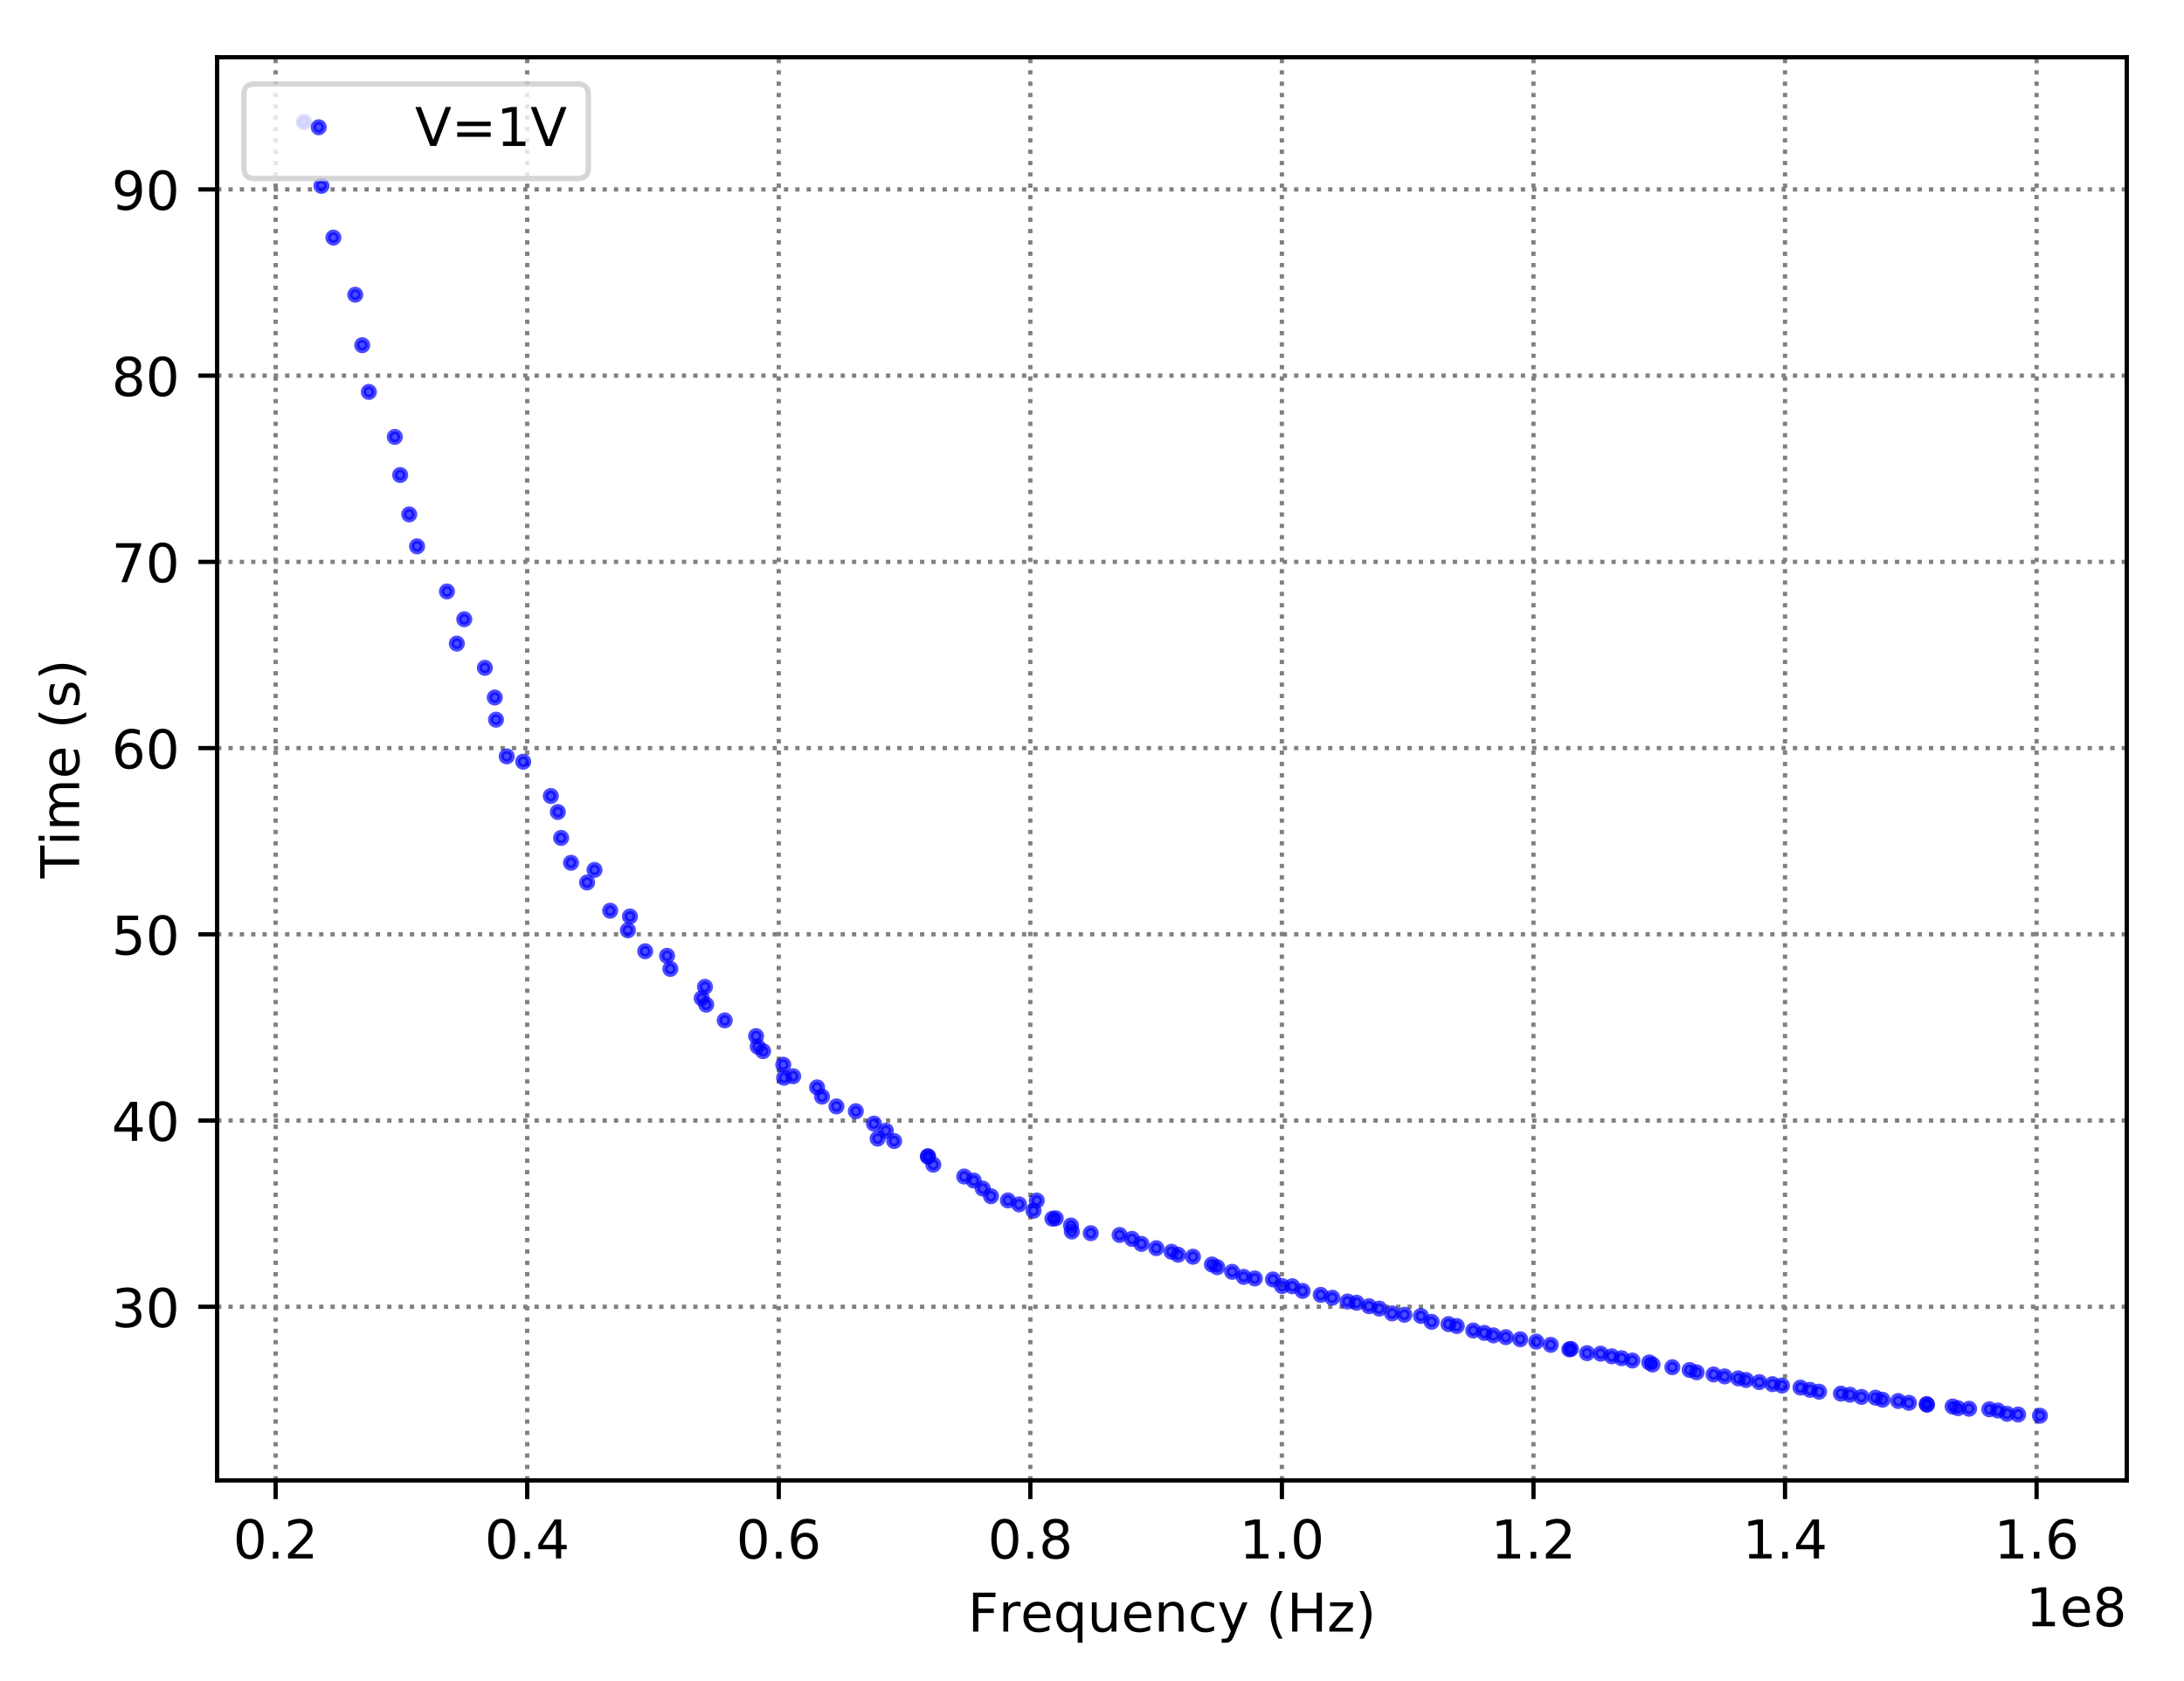 <?xml version="1.0" encoding="utf-8" standalone="no"?>
<!DOCTYPE svg PUBLIC "-//W3C//DTD SVG 1.1//EN"
  "http://www.w3.org/Graphics/SVG/1.1/DTD/svg11.dtd">
<!-- Created with matplotlib (https://matplotlib.org/) -->
<svg height="314.368pt" version="1.1" viewBox="0 0 408.423 314.368" width="408.423pt" xmlns="http://www.w3.org/2000/svg" xmlns:xlink="http://www.w3.org/1999/xlink">
 <defs>
  <style type="text/css">
*{stroke-linecap:butt;stroke-linejoin:round;}
  </style>
 </defs>
 <g id="figure_1">
  <g id="patch_1">
   <path d="M 0 314.368 
L 408.423 314.368 
L 408.423 0 
L 0 0 
z
" style="fill:#ffffff;"/>
  </g>
  <g id="axes_1">
   <g id="patch_2">
    <path d="M 40.603 276.812 
L 397.723 276.812 
L 397.723 10.7 
L 40.603 10.7 
z
" style="fill:#ffffff;"/>
   </g>
   <g id="matplotlib.axis_1">
    <g id="xtick_1">
     <g id="line2d_1">
      <path clip-path="url(#p7c31e6e983)" d="M 51.545 276.812 
L 51.545 10.7 
" style="fill:none;stroke:#808080;stroke-dasharray:0.8,1.32;stroke-dashoffset:0;stroke-width:0.8;"/>
     </g>
     <g id="line2d_2">
      <defs>
       <path d="M 0 0 
L 0 3.5 
" id="m79375d0b24" style="stroke:#000000;stroke-width:0.8;"/>
      </defs>
      <g>
       <use style="stroke:#000000;stroke-width:0.8;" x="51.545" xlink:href="#m79375d0b24" y="276.812"/>
      </g>
     </g>
     <g id="text_1">
      <!-- 0.2 -->
      <defs>
       <path d="M 31.781 66.406 
Q 24.172 66.406 20.328 58.906 
Q 16.5 51.422 16.5 36.375 
Q 16.5 21.391 20.328 13.891 
Q 24.172 6.391 31.781 6.391 
Q 39.453 6.391 43.281 13.891 
Q 47.125 21.391 47.125 36.375 
Q 47.125 51.422 43.281 58.906 
Q 39.453 66.406 31.781 66.406 
z
M 31.781 74.219 
Q 44.047 74.219 50.516 64.516 
Q 56.984 54.828 56.984 36.375 
Q 56.984 17.969 50.516 8.266 
Q 44.047 -1.422 31.781 -1.422 
Q 19.531 -1.422 13.062 8.266 
Q 6.594 17.969 6.594 36.375 
Q 6.594 54.828 13.062 64.516 
Q 19.531 74.219 31.781 74.219 
z
" id="DejaVuSans-48"/>
       <path d="M 10.688 12.406 
L 21 12.406 
L 21 0 
L 10.688 0 
z
" id="DejaVuSans-46"/>
       <path d="M 19.188 8.297 
L 53.609 8.297 
L 53.609 0 
L 7.328 0 
L 7.328 8.297 
Q 12.938 14.109 22.625 23.891 
Q 32.328 33.688 34.812 36.531 
Q 39.547 41.844 41.422 45.531 
Q 43.312 49.219 43.312 52.781 
Q 43.312 58.594 39.234 62.25 
Q 35.156 65.922 28.609 65.922 
Q 23.969 65.922 18.812 64.312 
Q 13.672 62.703 7.812 59.422 
L 7.812 69.391 
Q 13.766 71.781 18.938 73 
Q 24.125 74.219 28.422 74.219 
Q 39.75 74.219 46.484 68.547 
Q 53.219 62.891 53.219 53.422 
Q 53.219 48.922 51.531 44.891 
Q 49.859 40.875 45.406 35.406 
Q 44.188 33.984 37.641 27.219 
Q 31.109 20.453 19.188 8.297 
z
" id="DejaVuSans-50"/>
      </defs>
      <g transform="translate(43.593 291.41)scale(0.1 -0.1)">
       <use xlink:href="#DejaVuSans-48"/>
       <use x="63.623" xlink:href="#DejaVuSans-46"/>
       <use x="95.41" xlink:href="#DejaVuSans-50"/>
      </g>
     </g>
    </g>
    <g id="xtick_2">
     <g id="line2d_3">
      <path clip-path="url(#p7c31e6e983)" d="M 98.59 276.812 
L 98.59 10.7 
" style="fill:none;stroke:#808080;stroke-dasharray:0.8,1.32;stroke-dashoffset:0;stroke-width:0.8;"/>
     </g>
     <g id="line2d_4">
      <g>
       <use style="stroke:#000000;stroke-width:0.8;" x="98.59" xlink:href="#m79375d0b24" y="276.812"/>
      </g>
     </g>
     <g id="text_2">
      <!-- 0.4 -->
      <defs>
       <path d="M 37.797 64.312 
L 12.891 25.391 
L 37.797 25.391 
z
M 35.203 72.906 
L 47.609 72.906 
L 47.609 25.391 
L 58.016 25.391 
L 58.016 17.188 
L 47.609 17.188 
L 47.609 0 
L 37.797 0 
L 37.797 17.188 
L 4.891 17.188 
L 4.891 26.703 
z
" id="DejaVuSans-52"/>
      </defs>
      <g transform="translate(90.638 291.41)scale(0.1 -0.1)">
       <use xlink:href="#DejaVuSans-48"/>
       <use x="63.623" xlink:href="#DejaVuSans-46"/>
       <use x="95.41" xlink:href="#DejaVuSans-52"/>
      </g>
     </g>
    </g>
    <g id="xtick_3">
     <g id="line2d_5">
      <path clip-path="url(#p7c31e6e983)" d="M 145.634 276.812 
L 145.634 10.7 
" style="fill:none;stroke:#808080;stroke-dasharray:0.8,1.32;stroke-dashoffset:0;stroke-width:0.8;"/>
     </g>
     <g id="line2d_6">
      <g>
       <use style="stroke:#000000;stroke-width:0.8;" x="145.634" xlink:href="#m79375d0b24" y="276.812"/>
      </g>
     </g>
     <g id="text_3">
      <!-- 0.6 -->
      <defs>
       <path d="M 33.016 40.375 
Q 26.375 40.375 22.484 35.828 
Q 18.609 31.297 18.609 23.391 
Q 18.609 15.531 22.484 10.953 
Q 26.375 6.391 33.016 6.391 
Q 39.656 6.391 43.531 10.953 
Q 47.406 15.531 47.406 23.391 
Q 47.406 31.297 43.531 35.828 
Q 39.656 40.375 33.016 40.375 
z
M 52.594 71.297 
L 52.594 62.312 
Q 48.875 64.062 45.094 64.984 
Q 41.312 65.922 37.594 65.922 
Q 27.828 65.922 22.672 59.328 
Q 17.531 52.734 16.797 39.406 
Q 19.672 43.656 24.016 45.922 
Q 28.375 48.188 33.594 48.188 
Q 44.578 48.188 50.953 41.516 
Q 57.328 34.859 57.328 23.391 
Q 57.328 12.156 50.688 5.359 
Q 44.047 -1.422 33.016 -1.422 
Q 20.359 -1.422 13.672 8.266 
Q 6.984 17.969 6.984 36.375 
Q 6.984 53.656 15.188 63.938 
Q 23.391 74.219 37.203 74.219 
Q 40.922 74.219 44.703 73.484 
Q 48.484 72.75 52.594 71.297 
z
" id="DejaVuSans-54"/>
      </defs>
      <g transform="translate(137.683 291.41)scale(0.1 -0.1)">
       <use xlink:href="#DejaVuSans-48"/>
       <use x="63.623" xlink:href="#DejaVuSans-46"/>
       <use x="95.41" xlink:href="#DejaVuSans-54"/>
      </g>
     </g>
    </g>
    <g id="xtick_4">
     <g id="line2d_7">
      <path clip-path="url(#p7c31e6e983)" d="M 192.679 276.812 
L 192.679 10.7 
" style="fill:none;stroke:#808080;stroke-dasharray:0.8,1.32;stroke-dashoffset:0;stroke-width:0.8;"/>
     </g>
     <g id="line2d_8">
      <g>
       <use style="stroke:#000000;stroke-width:0.8;" x="192.679" xlink:href="#m79375d0b24" y="276.812"/>
      </g>
     </g>
     <g id="text_4">
      <!-- 0.8 -->
      <defs>
       <path d="M 31.781 34.625 
Q 24.75 34.625 20.719 30.859 
Q 16.703 27.094 16.703 20.516 
Q 16.703 13.922 20.719 10.156 
Q 24.75 6.391 31.781 6.391 
Q 38.812 6.391 42.859 10.172 
Q 46.922 13.969 46.922 20.516 
Q 46.922 27.094 42.891 30.859 
Q 38.875 34.625 31.781 34.625 
z
M 21.922 38.812 
Q 15.578 40.375 12.031 44.719 
Q 8.5 49.078 8.5 55.328 
Q 8.5 64.062 14.719 69.141 
Q 20.953 74.219 31.781 74.219 
Q 42.672 74.219 48.875 69.141 
Q 55.078 64.062 55.078 55.328 
Q 55.078 49.078 51.531 44.719 
Q 48 40.375 41.703 38.812 
Q 48.828 37.156 52.797 32.312 
Q 56.781 27.484 56.781 20.516 
Q 56.781 9.906 50.312 4.234 
Q 43.844 -1.422 31.781 -1.422 
Q 19.734 -1.422 13.25 4.234 
Q 6.781 9.906 6.781 20.516 
Q 6.781 27.484 10.781 32.312 
Q 14.797 37.156 21.922 38.812 
z
M 18.312 54.391 
Q 18.312 48.734 21.844 45.562 
Q 25.391 42.391 31.781 42.391 
Q 38.141 42.391 41.719 45.562 
Q 45.312 48.734 45.312 54.391 
Q 45.312 60.062 41.719 63.234 
Q 38.141 66.406 31.781 66.406 
Q 25.391 66.406 21.844 63.234 
Q 18.312 60.062 18.312 54.391 
z
" id="DejaVuSans-56"/>
      </defs>
      <g transform="translate(184.728 291.41)scale(0.1 -0.1)">
       <use xlink:href="#DejaVuSans-48"/>
       <use x="63.623" xlink:href="#DejaVuSans-46"/>
       <use x="95.41" xlink:href="#DejaVuSans-56"/>
      </g>
     </g>
    </g>
    <g id="xtick_5">
     <g id="line2d_9">
      <path clip-path="url(#p7c31e6e983)" d="M 239.724 276.812 
L 239.724 10.7 
" style="fill:none;stroke:#808080;stroke-dasharray:0.8,1.32;stroke-dashoffset:0;stroke-width:0.8;"/>
     </g>
     <g id="line2d_10">
      <g>
       <use style="stroke:#000000;stroke-width:0.8;" x="239.724" xlink:href="#m79375d0b24" y="276.812"/>
      </g>
     </g>
     <g id="text_5">
      <!-- 1.0 -->
      <defs>
       <path d="M 12.406 8.297 
L 28.516 8.297 
L 28.516 63.922 
L 10.984 60.406 
L 10.984 69.391 
L 28.422 72.906 
L 38.281 72.906 
L 38.281 8.297 
L 54.391 8.297 
L 54.391 0 
L 12.406 0 
z
" id="DejaVuSans-49"/>
      </defs>
      <g transform="translate(231.773 291.41)scale(0.1 -0.1)">
       <use xlink:href="#DejaVuSans-49"/>
       <use x="63.623" xlink:href="#DejaVuSans-46"/>
       <use x="95.41" xlink:href="#DejaVuSans-48"/>
      </g>
     </g>
    </g>
    <g id="xtick_6">
     <g id="line2d_11">
      <path clip-path="url(#p7c31e6e983)" d="M 286.769 276.812 
L 286.769 10.7 
" style="fill:none;stroke:#808080;stroke-dasharray:0.8,1.32;stroke-dashoffset:0;stroke-width:0.8;"/>
     </g>
     <g id="line2d_12">
      <g>
       <use style="stroke:#000000;stroke-width:0.8;" x="286.769" xlink:href="#m79375d0b24" y="276.812"/>
      </g>
     </g>
     <g id="text_6">
      <!-- 1.2 -->
      <g transform="translate(278.818 291.41)scale(0.1 -0.1)">
       <use xlink:href="#DejaVuSans-49"/>
       <use x="63.623" xlink:href="#DejaVuSans-46"/>
       <use x="95.41" xlink:href="#DejaVuSans-50"/>
      </g>
     </g>
    </g>
    <g id="xtick_7">
     <g id="line2d_13">
      <path clip-path="url(#p7c31e6e983)" d="M 333.814 276.812 
L 333.814 10.7 
" style="fill:none;stroke:#808080;stroke-dasharray:0.8,1.32;stroke-dashoffset:0;stroke-width:0.8;"/>
     </g>
     <g id="line2d_14">
      <g>
       <use style="stroke:#000000;stroke-width:0.8;" x="333.814" xlink:href="#m79375d0b24" y="276.812"/>
      </g>
     </g>
     <g id="text_7">
      <!-- 1.4 -->
      <g transform="translate(325.863 291.41)scale(0.1 -0.1)">
       <use xlink:href="#DejaVuSans-49"/>
       <use x="63.623" xlink:href="#DejaVuSans-46"/>
       <use x="95.41" xlink:href="#DejaVuSans-52"/>
      </g>
     </g>
    </g>
    <g id="xtick_8">
     <g id="line2d_15">
      <path clip-path="url(#p7c31e6e983)" d="M 380.859 276.812 
L 380.859 10.7 
" style="fill:none;stroke:#808080;stroke-dasharray:0.8,1.32;stroke-dashoffset:0;stroke-width:0.8;"/>
     </g>
     <g id="line2d_16">
      <g>
       <use style="stroke:#000000;stroke-width:0.8;" x="380.859" xlink:href="#m79375d0b24" y="276.812"/>
      </g>
     </g>
     <g id="text_8">
      <!-- 1.6 -->
      <g transform="translate(372.908 291.41)scale(0.1 -0.1)">
       <use xlink:href="#DejaVuSans-49"/>
       <use x="63.623" xlink:href="#DejaVuSans-46"/>
       <use x="95.41" xlink:href="#DejaVuSans-54"/>
      </g>
     </g>
    </g>
    <g id="text_9">
     <!-- Frequency (Hz) -->
     <defs>
      <path d="M 9.812 72.906 
L 51.703 72.906 
L 51.703 64.594 
L 19.672 64.594 
L 19.672 43.109 
L 48.578 43.109 
L 48.578 34.812 
L 19.672 34.812 
L 19.672 0 
L 9.812 0 
z
" id="DejaVuSans-70"/>
      <path d="M 41.109 46.297 
Q 39.594 47.172 37.812 47.578 
Q 36.031 48 33.891 48 
Q 26.266 48 22.188 43.047 
Q 18.109 38.094 18.109 28.812 
L 18.109 0 
L 9.078 0 
L 9.078 54.688 
L 18.109 54.688 
L 18.109 46.188 
Q 20.953 51.172 25.484 53.578 
Q 30.031 56 36.531 56 
Q 37.453 56 38.578 55.875 
Q 39.703 55.766 41.062 55.516 
z
" id="DejaVuSans-114"/>
      <path d="M 56.203 29.594 
L 56.203 25.203 
L 14.891 25.203 
Q 15.484 15.922 20.484 11.062 
Q 25.484 6.203 34.422 6.203 
Q 39.594 6.203 44.453 7.469 
Q 49.312 8.734 54.109 11.281 
L 54.109 2.781 
Q 49.266 0.734 44.188 -0.344 
Q 39.109 -1.422 33.891 -1.422 
Q 20.797 -1.422 13.156 6.188 
Q 5.516 13.812 5.516 26.812 
Q 5.516 40.234 12.766 48.109 
Q 20.016 56 32.328 56 
Q 43.359 56 49.781 48.891 
Q 56.203 41.797 56.203 29.594 
z
M 47.219 32.234 
Q 47.125 39.594 43.094 43.984 
Q 39.062 48.391 32.422 48.391 
Q 24.906 48.391 20.391 44.141 
Q 15.875 39.891 15.188 32.172 
z
" id="DejaVuSans-101"/>
      <path d="M 14.797 27.297 
Q 14.797 17.391 18.875 11.75 
Q 22.953 6.109 30.078 6.109 
Q 37.203 6.109 41.297 11.75 
Q 45.406 17.391 45.406 27.297 
Q 45.406 37.203 41.297 42.844 
Q 37.203 48.484 30.078 48.484 
Q 22.953 48.484 18.875 42.844 
Q 14.797 37.203 14.797 27.297 
z
M 45.406 8.203 
Q 42.578 3.328 38.25 0.953 
Q 33.938 -1.422 27.875 -1.422 
Q 17.969 -1.422 11.734 6.484 
Q 5.516 14.406 5.516 27.297 
Q 5.516 40.188 11.734 48.094 
Q 17.969 56 27.875 56 
Q 33.938 56 38.25 53.625 
Q 42.578 51.266 45.406 46.391 
L 45.406 54.688 
L 54.391 54.688 
L 54.391 -20.797 
L 45.406 -20.797 
z
" id="DejaVuSans-113"/>
      <path d="M 8.5 21.578 
L 8.5 54.688 
L 17.484 54.688 
L 17.484 21.922 
Q 17.484 14.156 20.5 10.266 
Q 23.531 6.391 29.594 6.391 
Q 36.859 6.391 41.078 11.031 
Q 45.312 15.672 45.312 23.688 
L 45.312 54.688 
L 54.297 54.688 
L 54.297 0 
L 45.312 0 
L 45.312 8.406 
Q 42.047 3.422 37.719 1 
Q 33.406 -1.422 27.688 -1.422 
Q 18.266 -1.422 13.375 4.438 
Q 8.5 10.297 8.5 21.578 
z
M 31.109 56 
z
" id="DejaVuSans-117"/>
      <path d="M 54.891 33.016 
L 54.891 0 
L 45.906 0 
L 45.906 32.719 
Q 45.906 40.484 42.875 44.328 
Q 39.844 48.188 33.797 48.188 
Q 26.516 48.188 22.312 43.547 
Q 18.109 38.922 18.109 30.906 
L 18.109 0 
L 9.078 0 
L 9.078 54.688 
L 18.109 54.688 
L 18.109 46.188 
Q 21.344 51.125 25.703 53.562 
Q 30.078 56 35.797 56 
Q 45.219 56 50.047 50.172 
Q 54.891 44.344 54.891 33.016 
z
" id="DejaVuSans-110"/>
      <path d="M 48.781 52.594 
L 48.781 44.188 
Q 44.969 46.297 41.141 47.344 
Q 37.312 48.391 33.406 48.391 
Q 24.656 48.391 19.812 42.844 
Q 14.984 37.312 14.984 27.297 
Q 14.984 17.281 19.812 11.734 
Q 24.656 6.203 33.406 6.203 
Q 37.312 6.203 41.141 7.25 
Q 44.969 8.297 48.781 10.406 
L 48.781 2.094 
Q 45.016 0.344 40.984 -0.531 
Q 36.969 -1.422 32.422 -1.422 
Q 20.062 -1.422 12.781 6.344 
Q 5.516 14.109 5.516 27.297 
Q 5.516 40.672 12.859 48.328 
Q 20.219 56 33.016 56 
Q 37.156 56 41.109 55.141 
Q 45.062 54.297 48.781 52.594 
z
" id="DejaVuSans-99"/>
      <path d="M 32.172 -5.078 
Q 28.375 -14.844 24.75 -17.812 
Q 21.141 -20.797 15.094 -20.797 
L 7.906 -20.797 
L 7.906 -13.281 
L 13.188 -13.281 
Q 16.891 -13.281 18.938 -11.516 
Q 21 -9.766 23.484 -3.219 
L 25.094 0.875 
L 2.984 54.688 
L 12.5 54.688 
L 29.594 11.922 
L 46.688 54.688 
L 56.203 54.688 
z
" id="DejaVuSans-121"/>
      <path id="DejaVuSans-32"/>
      <path d="M 31 75.875 
Q 24.469 64.656 21.281 53.656 
Q 18.109 42.672 18.109 31.391 
Q 18.109 20.125 21.312 9.062 
Q 24.516 -2 31 -13.188 
L 23.188 -13.188 
Q 15.875 -1.703 12.234 9.375 
Q 8.594 20.453 8.594 31.391 
Q 8.594 42.281 12.203 53.312 
Q 15.828 64.359 23.188 75.875 
z
" id="DejaVuSans-40"/>
      <path d="M 9.812 72.906 
L 19.672 72.906 
L 19.672 43.016 
L 55.516 43.016 
L 55.516 72.906 
L 65.375 72.906 
L 65.375 0 
L 55.516 0 
L 55.516 34.719 
L 19.672 34.719 
L 19.672 0 
L 9.812 0 
z
" id="DejaVuSans-72"/>
      <path d="M 5.516 54.688 
L 48.188 54.688 
L 48.188 46.484 
L 14.406 7.172 
L 48.188 7.172 
L 48.188 0 
L 4.297 0 
L 4.297 8.203 
L 38.094 47.516 
L 5.516 47.516 
z
" id="DejaVuSans-122"/>
      <path d="M 8.016 75.875 
L 15.828 75.875 
Q 23.141 64.359 26.781 53.312 
Q 30.422 42.281 30.422 31.391 
Q 30.422 20.453 26.781 9.375 
Q 23.141 -1.703 15.828 -13.188 
L 8.016 -13.188 
Q 14.5 -2 17.703 9.062 
Q 20.906 20.125 20.906 31.391 
Q 20.906 42.672 17.703 53.656 
Q 14.5 64.656 8.016 75.875 
z
" id="DejaVuSans-41"/>
     </defs>
     <g transform="translate(180.99 305.089)scale(0.1 -0.1)">
      <use xlink:href="#DejaVuSans-70"/>
      <use x="57.41" xlink:href="#DejaVuSans-114"/>
      <use x="98.492" xlink:href="#DejaVuSans-101"/>
      <use x="160.016" xlink:href="#DejaVuSans-113"/>
      <use x="223.492" xlink:href="#DejaVuSans-117"/>
      <use x="286.871" xlink:href="#DejaVuSans-101"/>
      <use x="348.395" xlink:href="#DejaVuSans-110"/>
      <use x="411.773" xlink:href="#DejaVuSans-99"/>
      <use x="466.754" xlink:href="#DejaVuSans-121"/>
      <use x="525.934" xlink:href="#DejaVuSans-32"/>
      <use x="557.721" xlink:href="#DejaVuSans-40"/>
      <use x="596.734" xlink:href="#DejaVuSans-72"/>
      <use x="671.93" xlink:href="#DejaVuSans-122"/>
      <use x="724.42" xlink:href="#DejaVuSans-41"/>
     </g>
    </g>
    <g id="text_10">
     <!-- 1e8 -->
     <g transform="translate(378.845 304.089)scale(0.1 -0.1)">
      <use xlink:href="#DejaVuSans-49"/>
      <use x="63.623" xlink:href="#DejaVuSans-101"/>
      <use x="125.146" xlink:href="#DejaVuSans-56"/>
     </g>
    </g>
   </g>
   <g id="matplotlib.axis_2">
    <g id="ytick_1">
     <g id="line2d_17">
      <path clip-path="url(#p7c31e6e983)" d="M 40.603 244.346 
L 397.723 244.346 
" style="fill:none;stroke:#808080;stroke-dasharray:0.8,1.32;stroke-dashoffset:0;stroke-width:0.8;"/>
     </g>
     <g id="line2d_18">
      <defs>
       <path d="M 0 0 
L -3.5 0 
" id="m26fdc49363" style="stroke:#000000;stroke-width:0.8;"/>
      </defs>
      <g>
       <use style="stroke:#000000;stroke-width:0.8;" x="40.603" xlink:href="#m26fdc49363" y="244.346"/>
      </g>
     </g>
     <g id="text_11">
      <!-- 30 -->
      <defs>
       <path d="M 40.578 39.312 
Q 47.656 37.797 51.625 33 
Q 55.609 28.219 55.609 21.188 
Q 55.609 10.406 48.188 4.484 
Q 40.766 -1.422 27.094 -1.422 
Q 22.516 -1.422 17.656 -0.516 
Q 12.797 0.391 7.625 2.203 
L 7.625 11.719 
Q 11.719 9.328 16.594 8.109 
Q 21.484 6.891 26.812 6.891 
Q 36.078 6.891 40.938 10.547 
Q 45.797 14.203 45.797 21.188 
Q 45.797 27.641 41.281 31.266 
Q 36.766 34.906 28.719 34.906 
L 20.219 34.906 
L 20.219 43.016 
L 29.109 43.016 
Q 36.375 43.016 40.234 45.922 
Q 44.094 48.828 44.094 54.297 
Q 44.094 59.906 40.109 62.906 
Q 36.141 65.922 28.719 65.922 
Q 24.656 65.922 20.016 65.031 
Q 15.375 64.156 9.812 62.312 
L 9.812 71.094 
Q 15.438 72.656 20.344 73.438 
Q 25.25 74.219 29.594 74.219 
Q 40.828 74.219 47.359 69.109 
Q 53.906 64.016 53.906 55.328 
Q 53.906 49.266 50.438 45.094 
Q 46.969 40.922 40.578 39.312 
z
" id="DejaVuSans-51"/>
      </defs>
      <g transform="translate(20.878 248.145)scale(0.1 -0.1)">
       <use xlink:href="#DejaVuSans-51"/>
       <use x="63.623" xlink:href="#DejaVuSans-48"/>
      </g>
     </g>
    </g>
    <g id="ytick_2">
     <g id="line2d_19">
      <path clip-path="url(#p7c31e6e983)" d="M 40.603 209.525 
L 397.723 209.525 
" style="fill:none;stroke:#808080;stroke-dasharray:0.8,1.32;stroke-dashoffset:0;stroke-width:0.8;"/>
     </g>
     <g id="line2d_20">
      <g>
       <use style="stroke:#000000;stroke-width:0.8;" x="40.603" xlink:href="#m26fdc49363" y="209.525"/>
      </g>
     </g>
     <g id="text_12">
      <!-- 40 -->
      <g transform="translate(20.878 213.324)scale(0.1 -0.1)">
       <use xlink:href="#DejaVuSans-52"/>
       <use x="63.623" xlink:href="#DejaVuSans-48"/>
      </g>
     </g>
    </g>
    <g id="ytick_3">
     <g id="line2d_21">
      <path clip-path="url(#p7c31e6e983)" d="M 40.603 174.704 
L 397.723 174.704 
" style="fill:none;stroke:#808080;stroke-dasharray:0.8,1.32;stroke-dashoffset:0;stroke-width:0.8;"/>
     </g>
     <g id="line2d_22">
      <g>
       <use style="stroke:#000000;stroke-width:0.8;" x="40.603" xlink:href="#m26fdc49363" y="174.704"/>
      </g>
     </g>
     <g id="text_13">
      <!-- 50 -->
      <defs>
       <path d="M 10.797 72.906 
L 49.516 72.906 
L 49.516 64.594 
L 19.828 64.594 
L 19.828 46.734 
Q 21.969 47.469 24.109 47.828 
Q 26.266 48.188 28.422 48.188 
Q 40.625 48.188 47.75 41.5 
Q 54.891 34.812 54.891 23.391 
Q 54.891 11.625 47.562 5.094 
Q 40.234 -1.422 26.906 -1.422 
Q 22.312 -1.422 17.547 -0.641 
Q 12.797 0.141 7.719 1.703 
L 7.719 11.625 
Q 12.109 9.234 16.797 8.062 
Q 21.484 6.891 26.703 6.891 
Q 35.156 6.891 40.078 11.328 
Q 45.016 15.766 45.016 23.391 
Q 45.016 31 40.078 35.438 
Q 35.156 39.891 26.703 39.891 
Q 22.75 39.891 18.812 39.016 
Q 14.891 38.141 10.797 36.281 
z
" id="DejaVuSans-53"/>
      </defs>
      <g transform="translate(20.878 178.503)scale(0.1 -0.1)">
       <use xlink:href="#DejaVuSans-53"/>
       <use x="63.623" xlink:href="#DejaVuSans-48"/>
      </g>
     </g>
    </g>
    <g id="ytick_4">
     <g id="line2d_23">
      <path clip-path="url(#p7c31e6e983)" d="M 40.603 139.883 
L 397.723 139.883 
" style="fill:none;stroke:#808080;stroke-dasharray:0.8,1.32;stroke-dashoffset:0;stroke-width:0.8;"/>
     </g>
     <g id="line2d_24">
      <g>
       <use style="stroke:#000000;stroke-width:0.8;" x="40.603" xlink:href="#m26fdc49363" y="139.883"/>
      </g>
     </g>
     <g id="text_14">
      <!-- 60 -->
      <g transform="translate(20.878 143.682)scale(0.1 -0.1)">
       <use xlink:href="#DejaVuSans-54"/>
       <use x="63.623" xlink:href="#DejaVuSans-48"/>
      </g>
     </g>
    </g>
    <g id="ytick_5">
     <g id="line2d_25">
      <path clip-path="url(#p7c31e6e983)" d="M 40.603 105.062 
L 397.723 105.062 
" style="fill:none;stroke:#808080;stroke-dasharray:0.8,1.32;stroke-dashoffset:0;stroke-width:0.8;"/>
     </g>
     <g id="line2d_26">
      <g>
       <use style="stroke:#000000;stroke-width:0.8;" x="40.603" xlink:href="#m26fdc49363" y="105.062"/>
      </g>
     </g>
     <g id="text_15">
      <!-- 70 -->
      <defs>
       <path d="M 8.203 72.906 
L 55.078 72.906 
L 55.078 68.703 
L 28.609 0 
L 18.312 0 
L 43.219 64.594 
L 8.203 64.594 
z
" id="DejaVuSans-55"/>
      </defs>
      <g transform="translate(20.878 108.861)scale(0.1 -0.1)">
       <use xlink:href="#DejaVuSans-55"/>
       <use x="63.623" xlink:href="#DejaVuSans-48"/>
      </g>
     </g>
    </g>
    <g id="ytick_6">
     <g id="line2d_27">
      <path clip-path="url(#p7c31e6e983)" d="M 40.603 70.24 
L 397.723 70.24 
" style="fill:none;stroke:#808080;stroke-dasharray:0.8,1.32;stroke-dashoffset:0;stroke-width:0.8;"/>
     </g>
     <g id="line2d_28">
      <g>
       <use style="stroke:#000000;stroke-width:0.8;" x="40.603" xlink:href="#m26fdc49363" y="70.24"/>
      </g>
     </g>
     <g id="text_16">
      <!-- 80 -->
      <g transform="translate(20.878 74.04)scale(0.1 -0.1)">
       <use xlink:href="#DejaVuSans-56"/>
       <use x="63.623" xlink:href="#DejaVuSans-48"/>
      </g>
     </g>
    </g>
    <g id="ytick_7">
     <g id="line2d_29">
      <path clip-path="url(#p7c31e6e983)" d="M 40.603 35.419 
L 397.723 35.419 
" style="fill:none;stroke:#808080;stroke-dasharray:0.8,1.32;stroke-dashoffset:0;stroke-width:0.8;"/>
     </g>
     <g id="line2d_30">
      <g>
       <use style="stroke:#000000;stroke-width:0.8;" x="40.603" xlink:href="#m26fdc49363" y="35.419"/>
      </g>
     </g>
     <g id="text_17">
      <!-- 90 -->
      <defs>
       <path d="M 10.984 1.516 
L 10.984 10.5 
Q 14.703 8.734 18.5 7.812 
Q 22.312 6.891 25.984 6.891 
Q 35.75 6.891 40.891 13.453 
Q 46.047 20.016 46.781 33.406 
Q 43.953 29.203 39.594 26.953 
Q 35.25 24.703 29.984 24.703 
Q 19.047 24.703 12.672 31.312 
Q 6.297 37.938 6.297 49.422 
Q 6.297 60.641 12.938 67.422 
Q 19.578 74.219 30.609 74.219 
Q 43.266 74.219 49.922 64.516 
Q 56.594 54.828 56.594 36.375 
Q 56.594 19.141 48.406 8.859 
Q 40.234 -1.422 26.422 -1.422 
Q 22.703 -1.422 18.891 -0.688 
Q 15.094 0.047 10.984 1.516 
z
M 30.609 32.422 
Q 37.25 32.422 41.125 36.953 
Q 45.016 41.5 45.016 49.422 
Q 45.016 57.281 41.125 61.844 
Q 37.25 66.406 30.609 66.406 
Q 23.969 66.406 20.094 61.844 
Q 16.219 57.281 16.219 49.422 
Q 16.219 41.5 20.094 36.953 
Q 23.969 32.422 30.609 32.422 
z
" id="DejaVuSans-57"/>
      </defs>
      <g transform="translate(20.878 39.218)scale(0.1 -0.1)">
       <use xlink:href="#DejaVuSans-57"/>
       <use x="63.623" xlink:href="#DejaVuSans-48"/>
      </g>
     </g>
    </g>
    <g id="text_18">
     <!-- Time (s) -->
     <defs>
      <path d="M -0.297 72.906 
L 61.375 72.906 
L 61.375 64.594 
L 35.5 64.594 
L 35.5 0 
L 25.594 0 
L 25.594 64.594 
L -0.297 64.594 
z
" id="DejaVuSans-84"/>
      <path d="M 9.422 54.688 
L 18.406 54.688 
L 18.406 0 
L 9.422 0 
z
M 9.422 75.984 
L 18.406 75.984 
L 18.406 64.594 
L 9.422 64.594 
z
" id="DejaVuSans-105"/>
      <path d="M 52 44.188 
Q 55.375 50.25 60.062 53.125 
Q 64.75 56 71.094 56 
Q 79.641 56 84.281 50.016 
Q 88.922 44.047 88.922 33.016 
L 88.922 0 
L 79.891 0 
L 79.891 32.719 
Q 79.891 40.578 77.094 44.375 
Q 74.312 48.188 68.609 48.188 
Q 61.625 48.188 57.562 43.547 
Q 53.516 38.922 53.516 30.906 
L 53.516 0 
L 44.484 0 
L 44.484 32.719 
Q 44.484 40.625 41.703 44.406 
Q 38.922 48.188 33.109 48.188 
Q 26.219 48.188 22.156 43.531 
Q 18.109 38.875 18.109 30.906 
L 18.109 0 
L 9.078 0 
L 9.078 54.688 
L 18.109 54.688 
L 18.109 46.188 
Q 21.188 51.219 25.484 53.609 
Q 29.781 56 35.688 56 
Q 41.656 56 45.828 52.969 
Q 50 49.953 52 44.188 
z
" id="DejaVuSans-109"/>
      <path d="M 44.281 53.078 
L 44.281 44.578 
Q 40.484 46.531 36.375 47.5 
Q 32.281 48.484 27.875 48.484 
Q 21.188 48.484 17.844 46.438 
Q 14.5 44.391 14.5 40.281 
Q 14.5 37.156 16.891 35.375 
Q 19.281 33.594 26.516 31.984 
L 29.594 31.297 
Q 39.156 29.25 43.188 25.516 
Q 47.219 21.781 47.219 15.094 
Q 47.219 7.469 41.188 3.016 
Q 35.156 -1.422 24.609 -1.422 
Q 20.219 -1.422 15.453 -0.562 
Q 10.688 0.297 5.422 2 
L 5.422 11.281 
Q 10.406 8.688 15.234 7.391 
Q 20.062 6.109 24.812 6.109 
Q 31.156 6.109 34.562 8.281 
Q 37.984 10.453 37.984 14.406 
Q 37.984 18.062 35.516 20.016 
Q 33.062 21.969 24.703 23.781 
L 21.578 24.516 
Q 13.234 26.266 9.516 29.906 
Q 5.812 33.547 5.812 39.891 
Q 5.812 47.609 11.281 51.797 
Q 16.75 56 26.812 56 
Q 31.781 56 36.172 55.266 
Q 40.578 54.547 44.281 53.078 
z
" id="DejaVuSans-115"/>
     </defs>
     <g transform="translate(14.798 164.239)rotate(-90)scale(0.1 -0.1)">
      <use xlink:href="#DejaVuSans-84"/>
      <use x="61.037" xlink:href="#DejaVuSans-105"/>
      <use x="88.82" xlink:href="#DejaVuSans-109"/>
      <use x="186.232" xlink:href="#DejaVuSans-101"/>
      <use x="247.756" xlink:href="#DejaVuSans-32"/>
      <use x="279.543" xlink:href="#DejaVuSans-40"/>
      <use x="318.557" xlink:href="#DejaVuSans-115"/>
      <use x="370.656" xlink:href="#DejaVuSans-41"/>
     </g>
    </g>
   </g>
   <g id="line2d_31">
    <defs>
     <path d="M 0 1 
C 0.265 1 0.52 0.895 0.707 0.707 
C 0.895 0.52 1 0.265 1 0 
C 1 -0.265 0.895 -0.52 0.707 -0.707 
C 0.52 -0.895 0.265 -1 0 -1 
C -0.265 -1 -0.52 -0.895 -0.707 -0.707 
C -0.895 -0.52 -1 -0.265 -1 0 
C -1 0.265 -0.895 0.52 -0.707 0.707 
C -0.52 0.895 -0.265 1 0 1 
z
" id="m933f740d67" style="stroke:#0000ff;stroke-opacity:0.7;"/>
    </defs>
    <g clip-path="url(#p7c31e6e983)">
     <use style="fill:#0000ff;fill-opacity:0.7;stroke:#0000ff;stroke-opacity:0.7;" x="56.836" xlink:href="#m933f740d67" y="22.796"/>
     <use style="fill:#0000ff;fill-opacity:0.7;stroke:#0000ff;stroke-opacity:0.7;" x="60.112" xlink:href="#m933f740d67" y="34.754"/>
     <use style="fill:#0000ff;fill-opacity:0.7;stroke:#0000ff;stroke-opacity:0.7;" x="62.347" xlink:href="#m933f740d67" y="44.43"/>
     <use style="fill:#0000ff;fill-opacity:0.7;stroke:#0000ff;stroke-opacity:0.7;" x="66.432" xlink:href="#m933f740d67" y="55.106"/>
     <use style="fill:#0000ff;fill-opacity:0.7;stroke:#0000ff;stroke-opacity:0.7;" x="67.742" xlink:href="#m933f740d67" y="64.547"/>
     <use style="fill:#0000ff;fill-opacity:0.7;stroke:#0000ff;stroke-opacity:0.7;" x="68.976" xlink:href="#m933f740d67" y="73.283"/>
     <use style="fill:#0000ff;fill-opacity:0.7;stroke:#0000ff;stroke-opacity:0.7;" x="73.832" xlink:href="#m933f740d67" y="81.693"/>
     <use style="fill:#0000ff;fill-opacity:0.7;stroke:#0000ff;stroke-opacity:0.7;" x="74.834" xlink:href="#m933f740d67" y="88.829"/>
     <use style="fill:#0000ff;fill-opacity:0.7;stroke:#0000ff;stroke-opacity:0.7;" x="76.529" xlink:href="#m933f740d67" y="96.187"/>
     <use style="fill:#0000ff;fill-opacity:0.7;stroke:#0000ff;stroke-opacity:0.7;" x="77.994" xlink:href="#m933f740d67" y="102.158"/>
     <use style="fill:#0000ff;fill-opacity:0.7;stroke:#0000ff;stroke-opacity:0.7;" x="83.582" xlink:href="#m933f740d67" y="110.597"/>
     <use style="fill:#0000ff;fill-opacity:0.7;stroke:#0000ff;stroke-opacity:0.7;" x="86.819" xlink:href="#m933f740d67" y="115.788"/>
     <use style="fill:#0000ff;fill-opacity:0.7;stroke:#0000ff;stroke-opacity:0.7;" x="85.432" xlink:href="#m933f740d67" y="120.34"/>
     <use style="fill:#0000ff;fill-opacity:0.7;stroke:#0000ff;stroke-opacity:0.7;" x="90.673" xlink:href="#m933f740d67" y="124.873"/>
     <use style="fill:#0000ff;fill-opacity:0.7;stroke:#0000ff;stroke-opacity:0.7;" x="92.523" xlink:href="#m933f740d67" y="130.423"/>
     <use style="fill:#0000ff;fill-opacity:0.7;stroke:#0000ff;stroke-opacity:0.7;" x="92.754" xlink:href="#m933f740d67" y="134.568"/>
     <use style="fill:#0000ff;fill-opacity:0.7;stroke:#0000ff;stroke-opacity:0.7;" x="94.758" xlink:href="#m933f740d67" y="141.433"/>
     <use style="fill:#0000ff;fill-opacity:0.7;stroke:#0000ff;stroke-opacity:0.7;" x="97.842" xlink:href="#m933f740d67" y="142.428"/>
     <use style="fill:#0000ff;fill-opacity:0.7;stroke:#0000ff;stroke-opacity:0.7;" x="103.006" xlink:href="#m933f740d67" y="148.843"/>
     <use style="fill:#0000ff;fill-opacity:0.7;stroke:#0000ff;stroke-opacity:0.7;" x="104.316" xlink:href="#m933f740d67" y="151.83"/>
     <use style="fill:#0000ff;fill-opacity:0.7;stroke:#0000ff;stroke-opacity:0.7;" x="104.933" xlink:href="#m933f740d67" y="156.678"/>
     <use style="fill:#0000ff;fill-opacity:0.7;stroke:#0000ff;stroke-opacity:0.7;" x="106.783" xlink:href="#m933f740d67" y="161.327"/>
     <use style="fill:#0000ff;fill-opacity:0.7;stroke:#0000ff;stroke-opacity:0.7;" x="111.176" xlink:href="#m933f740d67" y="162.659"/>
     <use style="fill:#0000ff;fill-opacity:0.7;stroke:#0000ff;stroke-opacity:0.7;" x="109.789" xlink:href="#m933f740d67" y="165.006"/>
     <use style="fill:#0000ff;fill-opacity:0.7;stroke:#0000ff;stroke-opacity:0.7;" x="114.105" xlink:href="#m933f740d67" y="170.292"/>
     <use style="fill:#0000ff;fill-opacity:0.7;stroke:#0000ff;stroke-opacity:0.7;" x="117.805" xlink:href="#m933f740d67" y="171.37"/>
     <use style="fill:#0000ff;fill-opacity:0.7;stroke:#0000ff;stroke-opacity:0.7;" x="117.42" xlink:href="#m933f740d67" y="173.951"/>
     <use style="fill:#0000ff;fill-opacity:0.7;stroke:#0000ff;stroke-opacity:0.7;" x="120.657" xlink:href="#m933f740d67" y="177.866"/>
     <use style="fill:#0000ff;fill-opacity:0.7;stroke:#0000ff;stroke-opacity:0.7;" x="124.742" xlink:href="#m933f740d67" y="178.725"/>
     <use style="fill:#0000ff;fill-opacity:0.7;stroke:#0000ff;stroke-opacity:0.7;" x="125.359" xlink:href="#m933f740d67" y="181.169"/>
     <use style="fill:#0000ff;fill-opacity:0.7;stroke:#0000ff;stroke-opacity:0.7;" x="131.833" xlink:href="#m933f740d67" y="184.524"/>
     <use style="fill:#0000ff;fill-opacity:0.7;stroke:#0000ff;stroke-opacity:0.7;" x="131.217" xlink:href="#m933f740d67" y="186.66"/>
     <use style="fill:#0000ff;fill-opacity:0.7;stroke:#0000ff;stroke-opacity:0.7;" x="132.064" xlink:href="#m933f740d67" y="187.855"/>
     <use style="fill:#0000ff;fill-opacity:0.7;stroke:#0000ff;stroke-opacity:0.7;" x="135.533" xlink:href="#m933f740d67" y="190.801"/>
     <use style="fill:#0000ff;fill-opacity:0.7;stroke:#0000ff;stroke-opacity:0.7;" x="141.391" xlink:href="#m933f740d67" y="193.736"/>
     <use style="fill:#0000ff;fill-opacity:0.7;stroke:#0000ff;stroke-opacity:0.7;" x="141.699" xlink:href="#m933f740d67" y="195.702"/>
     <use style="fill:#0000ff;fill-opacity:0.7;stroke:#0000ff;stroke-opacity:0.7;" x="142.701" xlink:href="#m933f740d67" y="196.546"/>
     <use style="fill:#0000ff;fill-opacity:0.7;stroke:#0000ff;stroke-opacity:0.7;" x="146.478" xlink:href="#m933f740d67" y="199.088"/>
     <use style="fill:#0000ff;fill-opacity:0.7;stroke:#0000ff;stroke-opacity:0.7;" x="148.328" xlink:href="#m933f740d67" y="201.244"/>
     <use style="fill:#0000ff;fill-opacity:0.7;stroke:#0000ff;stroke-opacity:0.7;" x="146.632" xlink:href="#m933f740d67" y="201.52"/>
     <use style="fill:#0000ff;fill-opacity:0.7;stroke:#0000ff;stroke-opacity:0.7;" x="152.799" xlink:href="#m933f740d67" y="203.317"/>
     <use style="fill:#0000ff;fill-opacity:0.7;stroke:#0000ff;stroke-opacity:0.7;" x="153.723" xlink:href="#m933f740d67" y="205.057"/>
     <use style="fill:#0000ff;fill-opacity:0.7;stroke:#0000ff;stroke-opacity:0.7;" x="156.421" xlink:href="#m933f740d67" y="206.879"/>
     <use style="fill:#0000ff;fill-opacity:0.7;stroke:#0000ff;stroke-opacity:0.7;" x="160.044" xlink:href="#m933f740d67" y="207.779"/>
     <use style="fill:#0000ff;fill-opacity:0.7;stroke:#0000ff;stroke-opacity:0.7;" x="163.435" xlink:href="#m933f740d67" y="210.099"/>
     <use style="fill:#0000ff;fill-opacity:0.7;stroke:#0000ff;stroke-opacity:0.7;" x="165.671" xlink:href="#m933f740d67" y="211.431"/>
     <use style="fill:#0000ff;fill-opacity:0.7;stroke:#0000ff;stroke-opacity:0.7;" x="164.129" xlink:href="#m933f740d67" y="212.902"/>
     <use style="fill:#0000ff;fill-opacity:0.7;stroke:#0000ff;stroke-opacity:0.7;" x="167.212" xlink:href="#m933f740d67" y="213.356"/>
     <use style="fill:#0000ff;fill-opacity:0.7;stroke:#0000ff;stroke-opacity:0.7;" x="173.533" xlink:href="#m933f740d67" y="216.2"/>
     <use style="fill:#0000ff;fill-opacity:0.7;stroke:#0000ff;stroke-opacity:0.7;" x="173.533" xlink:href="#m933f740d67" y="216.27"/>
     <use style="fill:#0000ff;fill-opacity:0.7;stroke:#0000ff;stroke-opacity:0.7;" x="174.535" xlink:href="#m933f740d67" y="217.778"/>
     <use style="fill:#0000ff;fill-opacity:0.7;stroke:#0000ff;stroke-opacity:0.7;" x="180.316" xlink:href="#m933f740d67" y="219.988"/>
     <use style="fill:#0000ff;fill-opacity:0.7;stroke:#0000ff;stroke-opacity:0.7;" x="182.088" xlink:href="#m933f740d67" y="220.745"/>
     <use style="fill:#0000ff;fill-opacity:0.7;stroke:#0000ff;stroke-opacity:0.7;" x="183.784" xlink:href="#m933f740d67" y="222.239"/>
     <use style="fill:#0000ff;fill-opacity:0.7;stroke:#0000ff;stroke-opacity:0.7;" x="185.326" xlink:href="#m933f740d67" y="223.675"/>
     <use style="fill:#0000ff;fill-opacity:0.7;stroke:#0000ff;stroke-opacity:0.7;" x="188.486" xlink:href="#m933f740d67" y="224.457"/>
     <use style="fill:#0000ff;fill-opacity:0.7;stroke:#0000ff;stroke-opacity:0.7;" x="190.567" xlink:href="#m933f740d67" y="225.203"/>
     <use style="fill:#0000ff;fill-opacity:0.7;stroke:#0000ff;stroke-opacity:0.7;" x="193.265" xlink:href="#m933f740d67" y="226.395"/>
     <use style="fill:#0000ff;fill-opacity:0.7;stroke:#0000ff;stroke-opacity:0.7;" x="197.427" xlink:href="#m933f740d67" y="227.807"/>
     <use style="fill:#0000ff;fill-opacity:0.7;stroke:#0000ff;stroke-opacity:0.7;" x="196.81" xlink:href="#m933f740d67" y="227.877"/>
     <use style="fill:#0000ff;fill-opacity:0.7;stroke:#0000ff;stroke-opacity:0.7;" x="200.279" xlink:href="#m933f740d67" y="229.151"/>
     <use style="fill:#0000ff;fill-opacity:0.7;stroke:#0000ff;stroke-opacity:0.7;" x="200.433" xlink:href="#m933f740d67" y="230.28"/>
     <use style="fill:#0000ff;fill-opacity:0.7;stroke:#0000ff;stroke-opacity:0.7;" x="203.979" xlink:href="#m933f740d67" y="230.586"/>
     <use style="fill:#0000ff;fill-opacity:0.7;stroke:#0000ff;stroke-opacity:0.7;" x="193.881" xlink:href="#m933f740d67" y="224.484"/>
     <use style="fill:#0000ff;fill-opacity:0.7;stroke:#0000ff;stroke-opacity:0.7;" x="209.374" xlink:href="#m933f740d67" y="230.923"/>
     <use style="fill:#0000ff;fill-opacity:0.7;stroke:#0000ff;stroke-opacity:0.7;" x="211.687" xlink:href="#m933f740d67" y="231.649"/>
     <use style="fill:#0000ff;fill-opacity:0.7;stroke:#0000ff;stroke-opacity:0.7;" x="213.459" xlink:href="#m933f740d67" y="232.593"/>
     <use style="fill:#0000ff;fill-opacity:0.7;stroke:#0000ff;stroke-opacity:0.7;" x="216.234" xlink:href="#m933f740d67" y="233.389"/>
     <use style="fill:#0000ff;fill-opacity:0.7;stroke:#0000ff;stroke-opacity:0.7;" x="219.086" xlink:href="#m933f740d67" y="234.066"/>
     <use style="fill:#0000ff;fill-opacity:0.7;stroke:#0000ff;stroke-opacity:0.7;" x="220.319" xlink:href="#m933f740d67" y="234.62"/>
     <use style="fill:#0000ff;fill-opacity:0.7;stroke:#0000ff;stroke-opacity:0.7;" x="223.094" xlink:href="#m933f740d67" y="234.99"/>
     <use style="fill:#0000ff;fill-opacity:0.7;stroke:#0000ff;stroke-opacity:0.7;" x="226.64" xlink:href="#m933f740d67" y="236.44"/>
     <use style="fill:#0000ff;fill-opacity:0.7;stroke:#0000ff;stroke-opacity:0.7;" x="227.642" xlink:href="#m933f740d67" y="236.948"/>
     <use style="fill:#0000ff;fill-opacity:0.7;stroke:#0000ff;stroke-opacity:0.7;" x="230.417" xlink:href="#m933f740d67" y="237.814"/>
     <use style="fill:#0000ff;fill-opacity:0.7;stroke:#0000ff;stroke-opacity:0.7;" x="232.575" xlink:href="#m933f740d67" y="238.755"/>
     <use style="fill:#0000ff;fill-opacity:0.7;stroke:#0000ff;stroke-opacity:0.7;" x="234.656" xlink:href="#m933f740d67" y="239.047"/>
     <use style="fill:#0000ff;fill-opacity:0.7;stroke:#0000ff;stroke-opacity:0.7;" x="238.047" xlink:href="#m933f740d67" y="239.238"/>
     <use style="fill:#0000ff;fill-opacity:0.7;stroke:#0000ff;stroke-opacity:0.7;" x="239.743" xlink:href="#m933f740d67" y="240.469"/>
     <use style="fill:#0000ff;fill-opacity:0.7;stroke:#0000ff;stroke-opacity:0.7;" x="241.67" xlink:href="#m933f740d67" y="240.51"/>
     <use style="fill:#0000ff;fill-opacity:0.7;stroke:#0000ff;stroke-opacity:0.7;" x="243.597" xlink:href="#m933f740d67" y="241.383"/>
     <use style="fill:#0000ff;fill-opacity:0.7;stroke:#0000ff;stroke-opacity:0.7;" x="246.988" xlink:href="#m933f740d67" y="242.126"/>
     <use style="fill:#0000ff;fill-opacity:0.7;stroke:#0000ff;stroke-opacity:0.7;" x="249.147" xlink:href="#m933f740d67" y="242.654"/>
     <use style="fill:#0000ff;fill-opacity:0.7;stroke:#0000ff;stroke-opacity:0.7;" x="251.999" xlink:href="#m933f740d67" y="243.359"/>
     <use style="fill:#0000ff;fill-opacity:0.7;stroke:#0000ff;stroke-opacity:0.7;" x="253.694" xlink:href="#m933f740d67" y="243.589"/>
     <use style="fill:#0000ff;fill-opacity:0.7;stroke:#0000ff;stroke-opacity:0.7;" x="256.007" xlink:href="#m933f740d67" y="244.243"/>
     <use style="fill:#0000ff;fill-opacity:0.7;stroke:#0000ff;stroke-opacity:0.7;" x="257.934" xlink:href="#m933f740d67" y="244.694"/>
     <use style="fill:#0000ff;fill-opacity:0.7;stroke:#0000ff;stroke-opacity:0.7;" x="260.323" xlink:href="#m933f740d67" y="245.592"/>
     <use style="fill:#0000ff;fill-opacity:0.7;stroke:#0000ff;stroke-opacity:0.7;" x="262.635" xlink:href="#m933f740d67" y="245.844"/>
     <use style="fill:#0000ff;fill-opacity:0.7;stroke:#0000ff;stroke-opacity:0.7;" x="265.719" xlink:href="#m933f740d67" y="246.065"/>
     <use style="fill:#0000ff;fill-opacity:0.7;stroke:#0000ff;stroke-opacity:0.7;" x="267.723" xlink:href="#m933f740d67" y="247.16"/>
     <use style="fill:#0000ff;fill-opacity:0.7;stroke:#0000ff;stroke-opacity:0.7;" x="270.883" xlink:href="#m933f740d67" y="247.593"/>
     <use style="fill:#0000ff;fill-opacity:0.7;stroke:#0000ff;stroke-opacity:0.7;" x="272.424" xlink:href="#m933f740d67" y="247.947"/>
     <use style="fill:#0000ff;fill-opacity:0.7;stroke:#0000ff;stroke-opacity:0.7;" x="275.507" xlink:href="#m933f740d67" y="248.782"/>
     <use style="fill:#0000ff;fill-opacity:0.7;stroke:#0000ff;stroke-opacity:0.7;" x="277.589" xlink:href="#m933f740d67" y="249.231"/>
     <use style="fill:#0000ff;fill-opacity:0.7;stroke:#0000ff;stroke-opacity:0.7;" x="279.284" xlink:href="#m933f740d67" y="249.696"/>
     <use style="fill:#0000ff;fill-opacity:0.7;stroke:#0000ff;stroke-opacity:0.7;" x="281.597" xlink:href="#m933f740d67" y="250.026"/>
     <use style="fill:#0000ff;fill-opacity:0.7;stroke:#0000ff;stroke-opacity:0.7;" x="284.294" xlink:href="#m933f740d67" y="250.425"/>
     <use style="fill:#0000ff;fill-opacity:0.7;stroke:#0000ff;stroke-opacity:0.7;" x="287.3" xlink:href="#m933f740d67" y="250.867"/>
     <use style="fill:#0000ff;fill-opacity:0.7;stroke:#0000ff;stroke-opacity:0.7;" x="289.998" xlink:href="#m933f740d67" y="251.466"/>
     <use style="fill:#0000ff;fill-opacity:0.7;stroke:#0000ff;stroke-opacity:0.7;" x="293.775" xlink:href="#m933f740d67" y="252.228"/>
     <use style="fill:#0000ff;fill-opacity:0.7;stroke:#0000ff;stroke-opacity:0.7;" x="293.467" xlink:href="#m933f740d67" y="252.307"/>
     <use style="fill:#0000ff;fill-opacity:0.7;stroke:#0000ff;stroke-opacity:0.7;" x="296.781" xlink:href="#m933f740d67" y="253.019"/>
     <use style="fill:#0000ff;fill-opacity:0.7;stroke:#0000ff;stroke-opacity:0.7;" x="299.325" xlink:href="#m933f740d67" y="253.115"/>
     <use style="fill:#0000ff;fill-opacity:0.7;stroke:#0000ff;stroke-opacity:0.7;" x="301.406" xlink:href="#m933f740d67" y="253.607"/>
     <use style="fill:#0000ff;fill-opacity:0.7;stroke:#0000ff;stroke-opacity:0.7;" x="303.256" xlink:href="#m933f740d67" y="253.965"/>
     <use style="fill:#0000ff;fill-opacity:0.7;stroke:#0000ff;stroke-opacity:0.7;" x="305.26" xlink:href="#m933f740d67" y="254.395"/>
     <use style="fill:#0000ff;fill-opacity:0.7;stroke:#0000ff;stroke-opacity:0.7;" x="308.42" xlink:href="#m933f740d67" y="254.754"/>
     <use style="fill:#0000ff;fill-opacity:0.7;stroke:#0000ff;stroke-opacity:0.7;" x="309.037" xlink:href="#m933f740d67" y="255.145"/>
     <use style="fill:#0000ff;fill-opacity:0.7;stroke:#0000ff;stroke-opacity:0.7;" x="312.736" xlink:href="#m933f740d67" y="255.65"/>
     <use style="fill:#0000ff;fill-opacity:0.7;stroke:#0000ff;stroke-opacity:0.7;" x="315.974" xlink:href="#m933f740d67" y="256.17"/>
     <use style="fill:#0000ff;fill-opacity:0.7;stroke:#0000ff;stroke-opacity:0.7;" x="317.284" xlink:href="#m933f740d67" y="256.599"/>
     <use style="fill:#0000ff;fill-opacity:0.7;stroke:#0000ff;stroke-opacity:0.7;" x="320.444" xlink:href="#m933f740d67" y="257.004"/>
     <use style="fill:#0000ff;fill-opacity:0.7;stroke:#0000ff;stroke-opacity:0.7;" x="322.525" xlink:href="#m933f740d67" y="257.368"/>
     <use style="fill:#0000ff;fill-opacity:0.7;stroke:#0000ff;stroke-opacity:0.7;" x="325.069" xlink:href="#m933f740d67" y="257.733"/>
     <use style="fill:#0000ff;fill-opacity:0.7;stroke:#0000ff;stroke-opacity:0.7;" x="326.533" xlink:href="#m933f740d67" y="258.039"/>
     <use style="fill:#0000ff;fill-opacity:0.7;stroke:#0000ff;stroke-opacity:0.7;" x="329" xlink:href="#m933f740d67" y="258.436"/>
     <use style="fill:#0000ff;fill-opacity:0.7;stroke:#0000ff;stroke-opacity:0.7;" x="331.466" xlink:href="#m933f740d67" y="258.82"/>
     <use style="fill:#0000ff;fill-opacity:0.7;stroke:#0000ff;stroke-opacity:0.7;" x="333.239" xlink:href="#m933f740d67" y="259.077"/>
     <use style="fill:#0000ff;fill-opacity:0.7;stroke:#0000ff;stroke-opacity:0.7;" x="336.708" xlink:href="#m933f740d67" y="259.455"/>
     <use style="fill:#0000ff;fill-opacity:0.7;stroke:#0000ff;stroke-opacity:0.7;" x="338.481" xlink:href="#m933f740d67" y="259.88"/>
     <use style="fill:#0000ff;fill-opacity:0.7;stroke:#0000ff;stroke-opacity:0.7;" x="340.176" xlink:href="#m933f740d67" y="260.225"/>
     <use style="fill:#0000ff;fill-opacity:0.7;stroke:#0000ff;stroke-opacity:0.7;" x="344.261" xlink:href="#m933f740d67" y="260.587"/>
     <use style="fill:#0000ff;fill-opacity:0.7;stroke:#0000ff;stroke-opacity:0.7;" x="345.957" xlink:href="#m933f740d67" y="260.793"/>
     <use style="fill:#0000ff;fill-opacity:0.7;stroke:#0000ff;stroke-opacity:0.7;" x="348.115" xlink:href="#m933f740d67" y="261.204"/>
     <use style="fill:#0000ff;fill-opacity:0.7;stroke:#0000ff;stroke-opacity:0.7;" x="350.736" xlink:href="#m933f740d67" y="261.342"/>
     <use style="fill:#0000ff;fill-opacity:0.7;stroke:#0000ff;stroke-opacity:0.7;" x="352.046" xlink:href="#m933f740d67" y="261.724"/>
     <use style="fill:#0000ff;fill-opacity:0.7;stroke:#0000ff;stroke-opacity:0.7;" x="354.975" xlink:href="#m933f740d67" y="261.966"/>
     <use style="fill:#0000ff;fill-opacity:0.7;stroke:#0000ff;stroke-opacity:0.7;" x="356.979" xlink:href="#m933f740d67" y="262.309"/>
     <use style="fill:#0000ff;fill-opacity:0.7;stroke:#0000ff;stroke-opacity:0.7;" x="360.294" xlink:href="#m933f740d67" y="262.531"/>
     <use style="fill:#0000ff;fill-opacity:0.7;stroke:#0000ff;stroke-opacity:0.7;" x="360.371" xlink:href="#m933f740d67" y="262.677"/>
     <use style="fill:#0000ff;fill-opacity:0.7;stroke:#0000ff;stroke-opacity:0.7;" x="365.15" xlink:href="#m933f740d67" y="262.995"/>
     <use style="fill:#0000ff;fill-opacity:0.7;stroke:#0000ff;stroke-opacity:0.7;" x="366.152" xlink:href="#m933f740d67" y="263.311"/>
     <use style="fill:#0000ff;fill-opacity:0.7;stroke:#0000ff;stroke-opacity:0.7;" x="368.233" xlink:href="#m933f740d67" y="263.413"/>
     <use style="fill:#0000ff;fill-opacity:0.7;stroke:#0000ff;stroke-opacity:0.7;" x="372.01" xlink:href="#m933f740d67" y="263.516"/>
     <use style="fill:#0000ff;fill-opacity:0.7;stroke:#0000ff;stroke-opacity:0.7;" x="373.628" xlink:href="#m933f740d67" y="263.748"/>
     <use style="fill:#0000ff;fill-opacity:0.7;stroke:#0000ff;stroke-opacity:0.7;" x="375.324" xlink:href="#m933f740d67" y="264.36"/>
     <use style="fill:#0000ff;fill-opacity:0.7;stroke:#0000ff;stroke-opacity:0.7;" x="377.405" xlink:href="#m933f740d67" y="264.492"/>
     <use style="fill:#0000ff;fill-opacity:0.7;stroke:#0000ff;stroke-opacity:0.7;" x="381.49" xlink:href="#m933f740d67" y="264.716"/>
    </g>
   </g>
   <g id="patch_3">
    <path d="M 40.603 276.812 
L 40.603 10.7 
" style="fill:none;stroke:#000000;stroke-linecap:square;stroke-linejoin:miter;stroke-width:0.8;"/>
   </g>
   <g id="patch_4">
    <path d="M 397.723 276.812 
L 397.723 10.7 
" style="fill:none;stroke:#000000;stroke-linecap:square;stroke-linejoin:miter;stroke-width:0.8;"/>
   </g>
   <g id="patch_5">
    <path d="M 40.603 276.812 
L 397.723 276.812 
" style="fill:none;stroke:#000000;stroke-linecap:square;stroke-linejoin:miter;stroke-width:0.8;"/>
   </g>
   <g id="patch_6">
    <path d="M 40.603 10.7 
L 397.723 10.7 
" style="fill:none;stroke:#000000;stroke-linecap:square;stroke-linejoin:miter;stroke-width:0.8;"/>
   </g>
   <g id="legend_1">
    <g id="patch_7">
     <path d="M 47.603 33.378 
L 108.027 33.378 
Q 110.027 33.378 110.027 31.378 
L 110.027 17.7 
Q 110.027 15.7 108.027 15.7 
L 47.603 15.7 
Q 45.603 15.7 45.603 17.7 
L 45.603 31.378 
Q 45.603 33.378 47.603 33.378 
z
" style="fill:#ffffff;opacity:0.8;stroke:#cccccc;stroke-linejoin:miter;"/>
    </g>
    <g id="line2d_32"/>
    <g id="line2d_33">
     <g>
      <use style="fill:#0000ff;fill-opacity:0.7;stroke:#0000ff;stroke-opacity:0.7;" x="59.603" xlink:href="#m933f740d67" y="23.798"/>
     </g>
    </g>
    <g id="text_19">
     <!-- V=1V -->
     <defs>
      <path d="M 28.609 0 
L 0.781 72.906 
L 11.078 72.906 
L 34.188 11.531 
L 57.328 72.906 
L 67.578 72.906 
L 39.797 0 
z
" id="DejaVuSans-86"/>
      <path d="M 10.594 45.406 
L 73.188 45.406 
L 73.188 37.203 
L 10.594 37.203 
z
M 10.594 25.484 
L 73.188 25.484 
L 73.188 17.188 
L 10.594 17.188 
z
" id="DejaVuSans-61"/>
     </defs>
     <g transform="translate(77.603 27.298)scale(0.1 -0.1)">
      <use xlink:href="#DejaVuSans-86"/>
      <use x="68.408" xlink:href="#DejaVuSans-61"/>
      <use x="152.197" xlink:href="#DejaVuSans-49"/>
      <use x="215.82" xlink:href="#DejaVuSans-86"/>
     </g>
    </g>
   </g>
  </g>
 </g>
 <defs>
  <clipPath id="p7c31e6e983">
   <rect height="266.112" width="357.12" x="40.603" y="10.7"/>
  </clipPath>
 </defs>
</svg>
